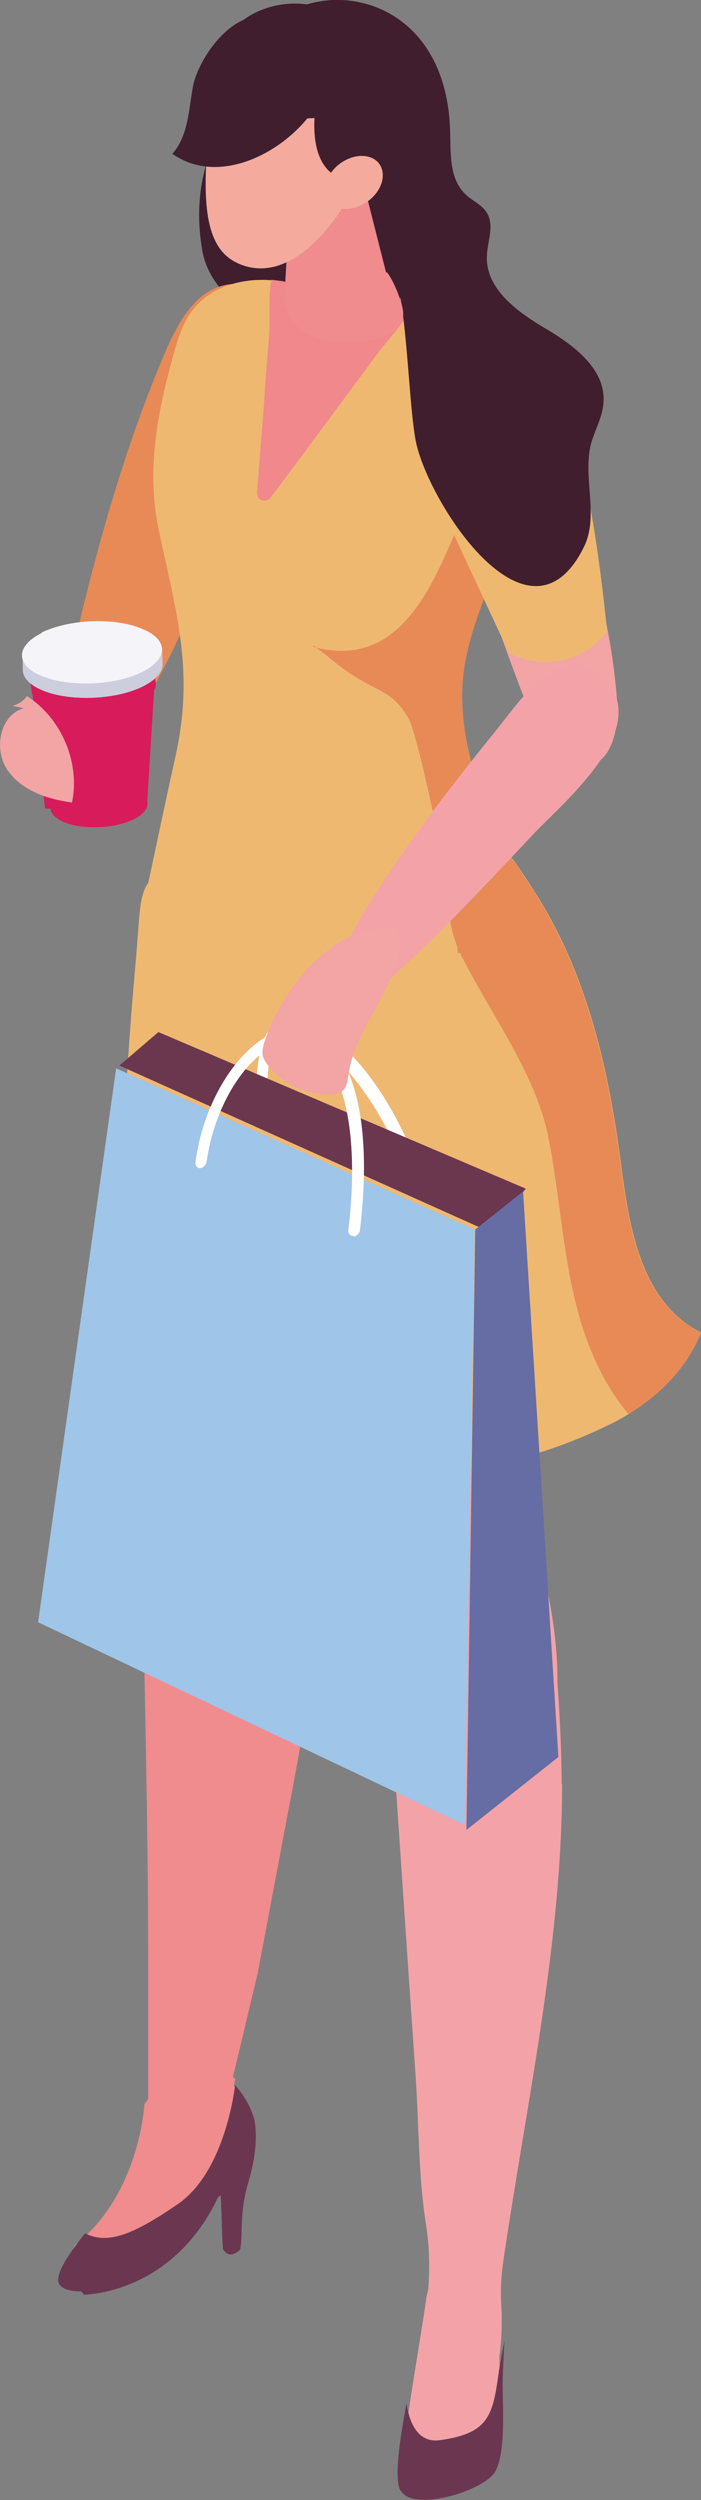 <?xml version="1.0" encoding="UTF-8"?>
<svg id="Calque_2" xmlns="http://www.w3.org/2000/svg" viewBox="0 0 15.09 53.8">
  <rect x="0" y="0" width="15.09" height="53.8" fill="#808080" stroke="none"/>
  <defs>
    <style>
      .cls-1 {
        fill: #f08c8e;
      }

      .cls-2 {
        fill: #9fc5e9;
      }

      .cls-3 {
        fill: #f3a3a7;
      }

      .cls-4 {
        fill: #fff;
      }

      .cls-5 {
        fill: #e88a56;
      }

      .cls-6 {
        fill: #656da4;
      }

      .cls-7 {
        fill: #6a374f;
      }

      .cls-8 {
        fill: #f08c8d;
      }

      .cls-9 {
        fill: #f3a4a5;
      }

      .cls-10 {
        fill: #cdcedd;
      }

      .cls-11 {
        fill: #f4ab9d;
      }

      .cls-12 {
        fill: #401e2e;
      }

      .cls-13 {
        fill: #6b3750;
      }

      .cls-14 {
        fill: #efb871;
      }

      .cls-15 {
        fill: #f0888c;
      }

      .cls-16 {
        fill: #d71b5b;
      }

      .cls-17 {
        fill: #f5f4f8;
      }

      .cls-18 {
        fill: #a79a98;
      }
    </style>
  </defs>
  <g id="_Éléments_Mise_en_page" data-name="Éléments_Mise_en_page">
    <g>
      <path class="cls-12" d="M4.35,5.37c.13.79.84,1.4,1.62,1.57.78.18,1.6-.01,2.33-.35.24-.11.5-.26.6-.51.07-.17.06-.37.04-.56-.07-.77-.14-1.53-.23-2.3-.04-.32-.08-.65-.23-.94-.38-.71-1.34-.92-2.1-.69-1.66.5-2.31,2.11-2.03,3.77"/>
      <path class="cls-1" d="M3.55,17.98s0,.01,0,.02c-.23.66-.39,1.89-.51,2.58-.16.93-.22,3.83-.23,4.78-.03,1.86-.05,3.11.27,5.36.11.79.71,1.41,1.49,1.55l.12.02c.68.12,1.34-.33,1.47-1.01.32-1.68.55-3.02.88-4.71.25-1.32.73-4.27.99-5.59.09-.5.26-1.8.35-2.3.15-.78.15-1-.2-1.7-.38-.74-1.02-.89-1.8-1-.28-.04-.56-.08-.84-.04-.5.07-.95.36-1.28.74-.32.38-.54.83-.7,1.3"/>
      <path class="cls-9" d="M11.69,23.4c-.19-.07-.34-.23-.32-.49.16-1.94-.9-3.96-2.08-5.43-.08-.1-.11-.21-.11-.31-.48.02-.95.27-1.36.53-.17.11-.33.22-.46.37-.14.17-.22.37-.28.58-.16.52-.21,1.02-.16,1.56.05.51.1,1.27.15,1.78.14,1.36.35,4.39.49,5.75.17,1.73.28,3.11.46,4.84.07.7.7,1.23,1.42,1.19h.12c.82-.05,1.5-.61,1.69-1.39.54-2.23.64-3.49.79-5.37,0-.04,0-.08.01-.12-.08-1.16-.21-2.32-.35-3.48"/>
      <path class="cls-3" d="M12.09,38.39c0-.72-.04-1.45-.09-2.17.01-1.18-.26-2.26-.55-3.42-.09-.35-.49-1.12-.66-1.44-1.06-1.97-2.71-.63-2.65,1.23.05,1.43.17,2.83.27,4.24.18,2.58.35,5.17.53,7.75.08,1.08.06,2.21.23,3.29.08.51.08.95.05,1.39l-.04.17c-.04.36-.4,2.44-.44,2.9.02.12.09.1.18.05-.02.37-.03.73.02,1.1.02.17.17.29.34.26.11-.02.23-.08.31-.16.16-.15.25-.37.34-.58.03-.08.06-.15.09-.23.21.03.42.03.47-.04.27-.38.27-1.26.26-2.02.03-.22.05-.45.05-.71,0-.13,0-.27-.01-.42-.03-.43.03-.86.1-1.29.49-3.25,1.21-6.6,1.21-9.9"/>
      <path class="cls-3" d="M8.73,52.23s0,.05,0,.07c0-.02,0-.05,0-.07"/>
      <path class="cls-3" d="M8.73,52.36s0-.02,0-.04c0,0,0-.01,0-.02,0,.03,0,.05,0,.05"/>
      <path class="cls-3" d="M8.73,52.23s0-.01,0-.02c0,0,0,.01,0,.02"/>
      <path class="cls-1" d="M4.99,44.8l.56-2.35.82-4.35c.25-1.31.38-2.64.39-3.97.01-1.15-.29-2.23-.47-3.36-.1-.61-.21-1.25-.6-1.74-.1-.13-.22-.24-.37-.31-.21-.09-.46-.07-.69-.03-.49.08-1.01.25-1.31.66-.3.41-.31.96-.3,1.47.04,3.82.17,7.61.17,11.45,0,1.08,0,2.16,0,3.24v.7c0,.16-.05.33-.13.46.38.51,1.14.64,1.73.32.13-.07.25-.08.35-.04,0-.03,0-.06.01-.09l.1-1.35v-.21s-.26-.51-.26-.51Z"/>
      <path class="cls-13" d="M8.63,53.6c.26.47,1.82,0,2.04-.43.22-.43.15-1.36.15-1.87,0-.09.01-.43.04-.93-.04.2-.08.42-.12.65-.13.96-.21,1.34-1.26,1.49-.46.07-.66-.33-.73-.79-.15.81-.27,1.62-.13,1.88"/>
      <path class="cls-5" d="M5.65,9.26c-1.21,2.82-1.34,3.68-2.28,5.41-.4.73-1.14,1.49-1.8.7-.3-.36-.06-1.12.04-1.55.48-2.06,1.07-4.16,1.89-6.11.19-.45.4-.91.75-1.25.55-.54,1.41-.45,1.79.23.36.64-.11,1.91-.4,2.57"/>
      <path class="cls-1" d="M2.8,14.62c-.41.65-1.17,1.3-1.81.51-.29-.36-.04-1.05.07-1.44,0,0,1.3-.16,1.73.93"/>
      <path class="cls-14" d="M15.09,28.68c-.29.73-.86,1.32-1.56,1.75-.14.09-.29.17-.44.24-3.14,1.54-7.11,1.49-10.06-.43-.16-.11-.33-.23-.41-.4-.06-.14-.07-.3-.07-.45-.01-2.9.11-5.8.37-8.68.15-1.67-.02-1.74,1.12-2.25,1-.45,2.66-.66,3.77-.92.7-.16,1.23-.21,1.66-.14.17.03.33.07.48.14.64.27,1.07.87,1.62,1.75,1.09,1.74,1.54,3.77,1.8,5.77.18,1.38.43,2.97,1.73,3.62"/>
      <path class="cls-14" d="M3.11,19.35c.74.98,1.82,1.62,3.02,1.8.28.04.5.07.59.08.09,0,.18.02.27.03.39-.02.77-.06,1.15-.11.39-.08.77-.2,1.14-.35.2-.08.39-.18.58-.28.12-.07.24-.14.36-.22.3-.19.58-.41.84-.66-.27-.94-.54-1.89-.81-2.83-.23-.82-.34-1.47-.29-2.15.03-.39.12-.79.27-1.25.37-1.13.89-2.16,1.21-3.25.15-.5.28-1.07.14-1.57-.06-.2-.16-.4-.32-.57-.57-.6-1.27-.87-2.02-1.17-.04-.02-.08-.03-.12-.04-.1-.04-.21-.07-.31-.11-.81-.27-1.66-.44-2.53-.6-.06-.01-.13-.02-.2-.04-.08-.01-.16-.02-.24-.03-.66-.05-1.34.15-1.72.68-.19.26-.29.58-.38.9-.23.82-.43,1.7-.44,2.6,0,.38.03.77.11,1.16.36,1.72.77,2.99.39,4.8-.23,1.05-.46,2.13-.69,3.22"/>
      <path class="cls-15" d="M5.54,10.62c-.01.16.19.21.29.08.45-.6.9-1.2,1.34-1.8.33-.45.67-.9,1-1.35.14-.19.49-.55.64-.86-.81-.27-1.66-.44-2.53-.6-.06-.01-.13-.02-.2-.04-.08-.01-.16-.02-.24-.03-.07.38-.02.86-.05,1.23-.04.49-.08.99-.11,1.49-.05.63-.1,1.26-.15,1.89"/>
      <path class="cls-5" d="M6.74,13.89c.15.11.3.22.44.34.88.71,1.2.53,1.61,1.22.19.32.83,3.23,1.07,5.07.12-.07.24-.14.36-.21.3-.19.58-.42.84-.66-.27-.94-.54-1.89-.81-2.83-.23-.82-.34-1.47-.29-2.15.03-.39.12-.79.27-1.25.37-1.13.89-2.16,1.21-3.25.15-.5.28-1.07.14-1.57-.84.56-1.33,1.76-1.7,2.66-.32.77-.69,1.67-1.27,2.22-.46.44-1.05.66-1.87.44"/>
      <path class="cls-9" d="M11.4,15.32c-.69-1.75-1.31-3.58-1.65-5.43-.08-.43-.15-.88-.04-1.3.17-.68.92-1.06,1.58-.76.63.29.91,1.45,1.02,2.09.49,2.68.83,3.38.97,5.12.06.74-.15,1.68-1.1,1.44-.43-.11-.64-.79-.78-1.16"/>
      <path class="cls-14" d="M11.29,7.82s1.13-.63,1.78,5.77c0,0-.74,1.08-2.11.47l-1.69-3.63.33-2.38.68-.45c.34-.23.8-.13,1.01.22"/>
      <path class="cls-5" d="M15.09,28.68c-.29.73-.86,1.32-1.56,1.75-.56-.66-.92-1.51-1.13-2.36-.3-1.2-.36-2.45-.61-3.66-.29-1.36-1.25-2.62-1.86-3.85-.52-1.06-.14-1.85.01-3.02.64.27,1.07.87,1.62,1.75,1.09,1.74,1.54,3.77,1.8,5.77.18,1.38.43,2.97,1.73,3.62"/>
      <path class="cls-3" d="M7.28,20.62s.02-.05.04-.08c.22-.38.42-.77.66-1.15.82-1.3,1.76-2.51,2.72-3.7.51-.63,1.44-2.06,2.36-1.03.93,1.06-.93,2.61-1.54,3.25l-.65.69c-.82.87-1.63,1.71-2.52,2.51-.12.11-.25.22-.41.27-.47.14-.84-.34-.65-.77"/>
      <path class="cls-8" d="M5.28,45.97l-.26-1.06c.02-.06.03-.11.05-.17,0,0-.01,0-.02-.01-.15-.14-.31-.27-.45-.42-.62-.14-1.09.39-1.49.97-.02.26-.19,2-1.49,3.03-.04.07-.08.16-.07.24.02.15.19.24.33.27.5.12,1.04-.04,1.4-.39.53-.52.79-1.04,1.47-1.39.02,0,.03-.02.04-.03.39-.17.59-.61.48-1.05"/>
      <path class="cls-13" d="M5.45,45.55s0-.01,0-.02c-.02-.05-.03-.08-.03-.08h0c-.11-.31-.36-.58-.36-.58,0,0-.19,1.84-1.23,2.56-.99.68-1.52.87-2,.63-.2.26-.7.88-.55,1.1.08.12.28.15.47.15l.06.07s1.89,0,2.88-2.09c.02-.02.04-.03.06-.05h0c.03.49.02.8.05,1.16.1.17.25.13.37.01.07-.39-.03-.75.18-1.46.22-.75.16-1.21.11-1.4"/>
      <path class="cls-16" d="M1.4,17.7c.41.16,1.08.13,1.48-.07s.39-.49-.02-.65c-.41-.16-1.08-.13-1.48.07-.4.2-.39.49.02.65"/>
      <polygon class="cls-16" points=".61 14.12 .97 17.4 3.16 17.4 3.37 14 .61 14.12"/>
      <path class="cls-16" d="M1.06,14.39c.51-.25,1.36-.29,1.89-.08.53.21.54.58.03.83-.51.25-1.36.29-1.89.08-.53-.21-.54-.58-.03-.83"/>
      <polygon class="cls-16" points=".69 14.94 .65 14.66 .9 14.7 3.34 14.56 3.35 14.79 .69 14.94"/>
      <path class="cls-18" d="M.97,14.88c.55.21,1.42.17,1.95-.09.53-.26.52-.65-.03-.86-.55-.21-1.42-.17-1.95.09-.53.26-.52.65.03.86"/>
      <path class="cls-10" d="M.48,14.07h.23c.06-.05.13-.1.21-.14.58-.28,1.53-.33,2.13-.09.09.03.16.07.22.11h.22s.01.33.01.33v.02h0s0,0,0,0c0,.16-.14.33-.42.47-.58.29-1.53.33-2.13.1-.29-.11-.45-.27-.46-.44h0v-.36Z"/>
      <path class="cls-17" d="M.9,13.61c.58-.28,1.53-.33,2.13-.09.6.23.61.65.03.94-.58.29-1.53.33-2.13.1-.6-.23-.61-.65-.03-.94"/>
      <path class="cls-9" d="M.51,15.24c-.52.15-.65.89-.35,1.33.3.44.86.63,1.39.7.18-.86-.23-1.82-.97-2.29-.07.1-.19.18-.31.21l.24.05Z"/>
      <path class="cls-12" d="M8.72.52c.51.42.89,1.11.96,2.1.04.55-.06,1.19.35,1.57.15.14.35.22.45.39.17.27.01.62,0,.94-.02.71.67,1.2,1.28,1.56.61.36,1.29.88,1.23,1.59-.02.31-.19.59-.27.89-.18.72.18,1.54-.15,2.21-1.2,2.43-3.41-1.04-3.63-2.33-.22-1.3-.14-4.18-1.08-5.17-.59-.62-1.69-.13-2.16-1.04C4.28.46,7.13-.79,8.72.52"/>
      <path class="cls-1" d="M8.31,5.86l-.57-2.25-1.47.23-.14,2.42s-.01.09-.01.14c0,.02,0,.03,0,.05v.17s.03-.01.03-.01c.12.43.6.75,1.18.75.67,0,1.35-.09,1.35-.62,0-.2-.22-.73-.35-.88"/>
      <path class="cls-12" d="M8.32,1.21c-.18-.13-.45-.12-.56.06.03-.41-.22-.8-.57-.99-.79-.42-1.93-.18-2.4.65-.62,1.12-.29,1.39.56,1.99.67.47,1.34,1.2,2.22,1.18,1.04-.01,1.24-1.38,1.07-2.25-.05-.23-.12-.47-.29-.62-.01,0-.02-.02-.03-.03"/>
      <path class="cls-11" d="M6.76,2.54c-.77.06-1.58-.16-2.14-.67-.38,2.57-.21,3.56.61,3.84,1.21.42,2.19-1.32,2.19-1.32l-.06-.54c-.5-.18-.62-.74-.59-1.31"/>
      <path class="cls-11" d="M7.08,4.33c.17.22.54.22.84,0,.3-.22.41-.58.24-.81-.17-.22-.54-.22-.84,0-.3.22-.41.59-.24.81"/>
      <path class="cls-12" d="M6.94,2.04c-.49,1.06-2.11,2.06-3.23,1.27.34-.38.35-.93.44-1.43.11-.64.98-1.91,1.85-1.42l1.32.76s-.38.82-.38.82"/>
      <path class="cls-4" d="M8.92,25.48c-.05.01-.1-.02-.12-.07-.39-1.24-1.35-2.74-2.27-3.1-.26-.1-.43-.1-.54-.02-.21.19-.25.93-.25,1.55,0,.08-.06.15-.12.17-.07.01-.12-.04-.12-.11.01-1.09.11-1.58.37-1.81.24-.21.54-.13.78-.04,1.02.39,1.99,1.95,2.39,3.23.02.07-.01.16-.08.19-.01,0-.03.01-.04.02"/>
      <polygon class="cls-2" points="10 39.27 .82 34.91 2.5 22.99 10.22 26.46 10 39.27"/>
      <polygon class="cls-7" points="2.57 22.93 3.41 22.21 11.32 25.58 10.52 26.5 2.57 22.93"/>
      <polygon class="cls-6" points="11.26 25.64 12.02 37.81 10.04 39.38 10.23 26.46 11.26 25.64"/>
      <path class="cls-4" d="M7.62,26.6c-.08,0-.13-.05-.12-.13.25-2.11-.1-3.64-.91-4-.36-.16-.71.02-.94.19-.59.44-1.07,1.38-1.2,2.33-.01.08-.08.14-.14.15-.07,0-.11-.06-.1-.14.14-1.06.67-2.07,1.34-2.57.4-.3.82-.39,1.17-.23.92.41,1.3,2,1.03,4.26,0,.07-.06.13-.12.15"/>
      <path class="cls-9" d="M8.59,20.5c.06-.3.03-.54-.24-.54-1.16.02-2.17,1.14-2.63,2.38-.04.11-.07.22-.07.32,0,.11.07.2.13.28.33.41.83.63,1.37.61.09,0,.18-.02.25-.1.07-.08.08-.2.1-.31.07-.55.38-1.06.65-1.56.1-.19.36-.69.44-1.09"/>
    </g>
  </g>
</svg>